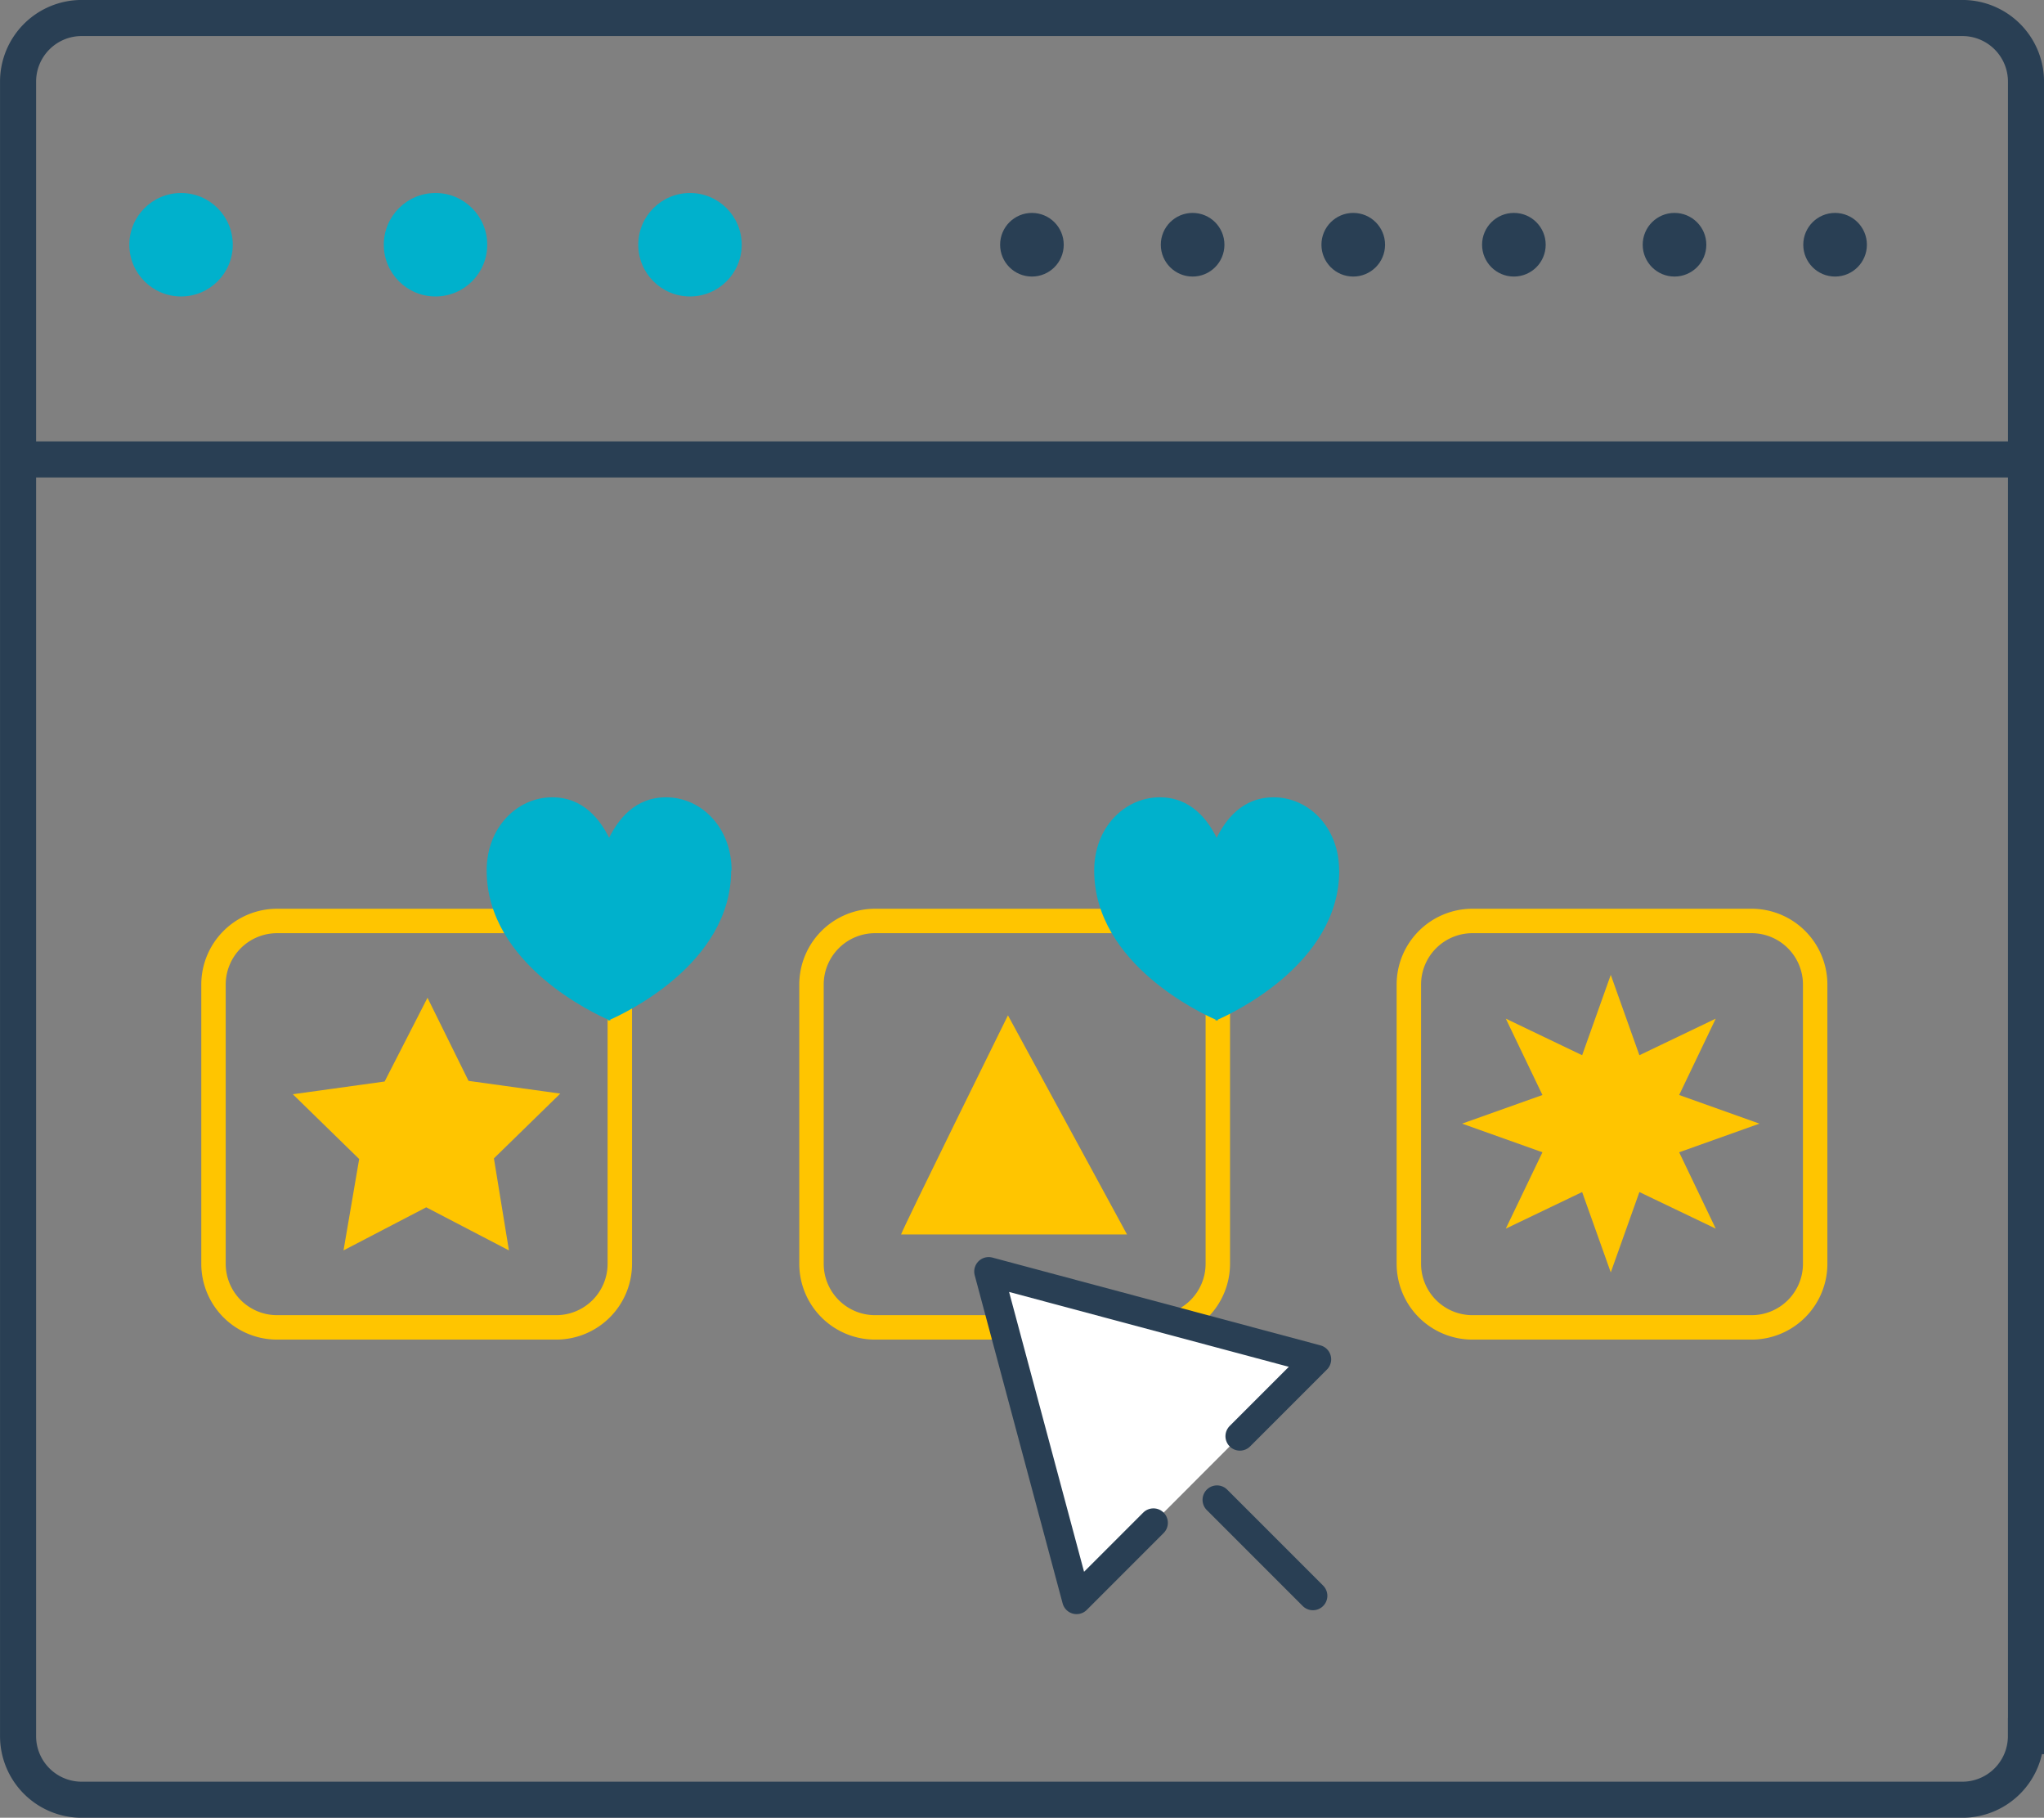 <svg viewBox="0 0 32.13 28.566" xmlns="http://www.w3.org/2000/svg"><rect x="0" y="0" width="32.13" height="28.566" fill="#808080" stroke="none"/><g fill="none" stroke="#293f54" stroke-miterlimit="10" stroke-width=".567"><path d="m31.846 27.283a1 1 0 0 1 -1 1h-29.562a1 1 0 0 1 -1-1v-26a1 1 0 0 1 1-1h29.563a1 1 0 0 1 1 1v26z"/><path d="m.096 7.22h31.688"/></g><g fill="#00b1cc"><circle cx="2.846" cy="3.846" r=".813"/><circle cx="6.846" cy="3.846" r=".813"/><circle cx="10.846" cy="3.846" r=".813"/></g><g fill="#293f54"><circle cx="16.221" cy="3.846" r=".5"/><circle cx="18.747" cy="3.846" r=".5"/><circle cx="21.272" cy="3.846" r=".5"/><circle cx="23.797" cy="3.846" r=".5"/><circle cx="26.322" cy="3.846" r=".5"/><circle cx="28.846" cy="3.846" r=".5"/></g><path d="m9.743 19.86a1 1 0 0 1 -1 1h-4.387a1 1 0 0 1 -1-1v-4.387a1 1 0 0 1 1-1h4.387a1 1 0 0 1 1 1zm9.4 0a1 1 0 0 1 -1 1h-4.387a1 1 0 0 1 -1-1v-4.387a1 1 0 0 1 1-1h4.387a1 1 0 0 1 1 1zm9.39 0a1 1 0 0 1 -1 1h-4.387a1 1 0 0 1 -1-1v-4.387a1 1 0 0 1 1-1h4.387a1 1 0 0 1 1 1z" fill="none" stroke="#ffc500" stroke-linejoin="round" stroke-miterlimit="10" stroke-width=".384"/><path d="m6.72 15.68.645 1.306 1.442.2-1.043 1.018.236 1.446-1.3-.677-1.3.677.246-1.436-1.043-1.018 1.443-.2zm18.6-.36.45 1.263 1.2-.575-.575 1.2 1.262.45-1.262.45.575 1.2-1.2-.575-.45 1.263-.45-1.263-1.2.575.576-1.2-1.263-.45 1.263-.45-.576-1.2 1.2.575zm-11.156 4.08c.046-.135 1.68-3.444 1.68-3.444l1.872 3.444z" fill="#ffc500"/><g stroke="#293f54" stroke-linecap="round" stroke-linejoin="round" stroke-miterlimit="10" stroke-width=".454"><path d="m19.49 22.57 1.208-1.208-5.157-1.38 1.382 5.157 1.208-1.208" fill="#fff"/><path d="m19.13 23.57 1.508 1.508" fill="none"/></g><path d="m11.5 13.68c0-.68-.48-1.146-1.02-1.15-.507-.006-.77.364-.905.636-.135-.27-.398-.642-.905-.636-.54.005-1.02.47-1.02 1.15 0 1.48 1.724 2.262 1.907 2.343l.001.015c.02-.008.035 0 .035 0v-.015c.185-.082 1.9-.862 1.9-2.343zm9.55 0c0-.68-.48-1.146-1.02-1.15-.507-.006-.77.364-.905.636-.135-.27-.398-.642-.905-.636-.54.005-1.02.47-1.02 1.15 0 1.48 1.724 2.262 1.907 2.343l.001.015c.02-.008.035 0 .035 0l.001-.015c.184-.082 1.908-.862 1.908-2.343z" fill="#00b1cc"/></svg>